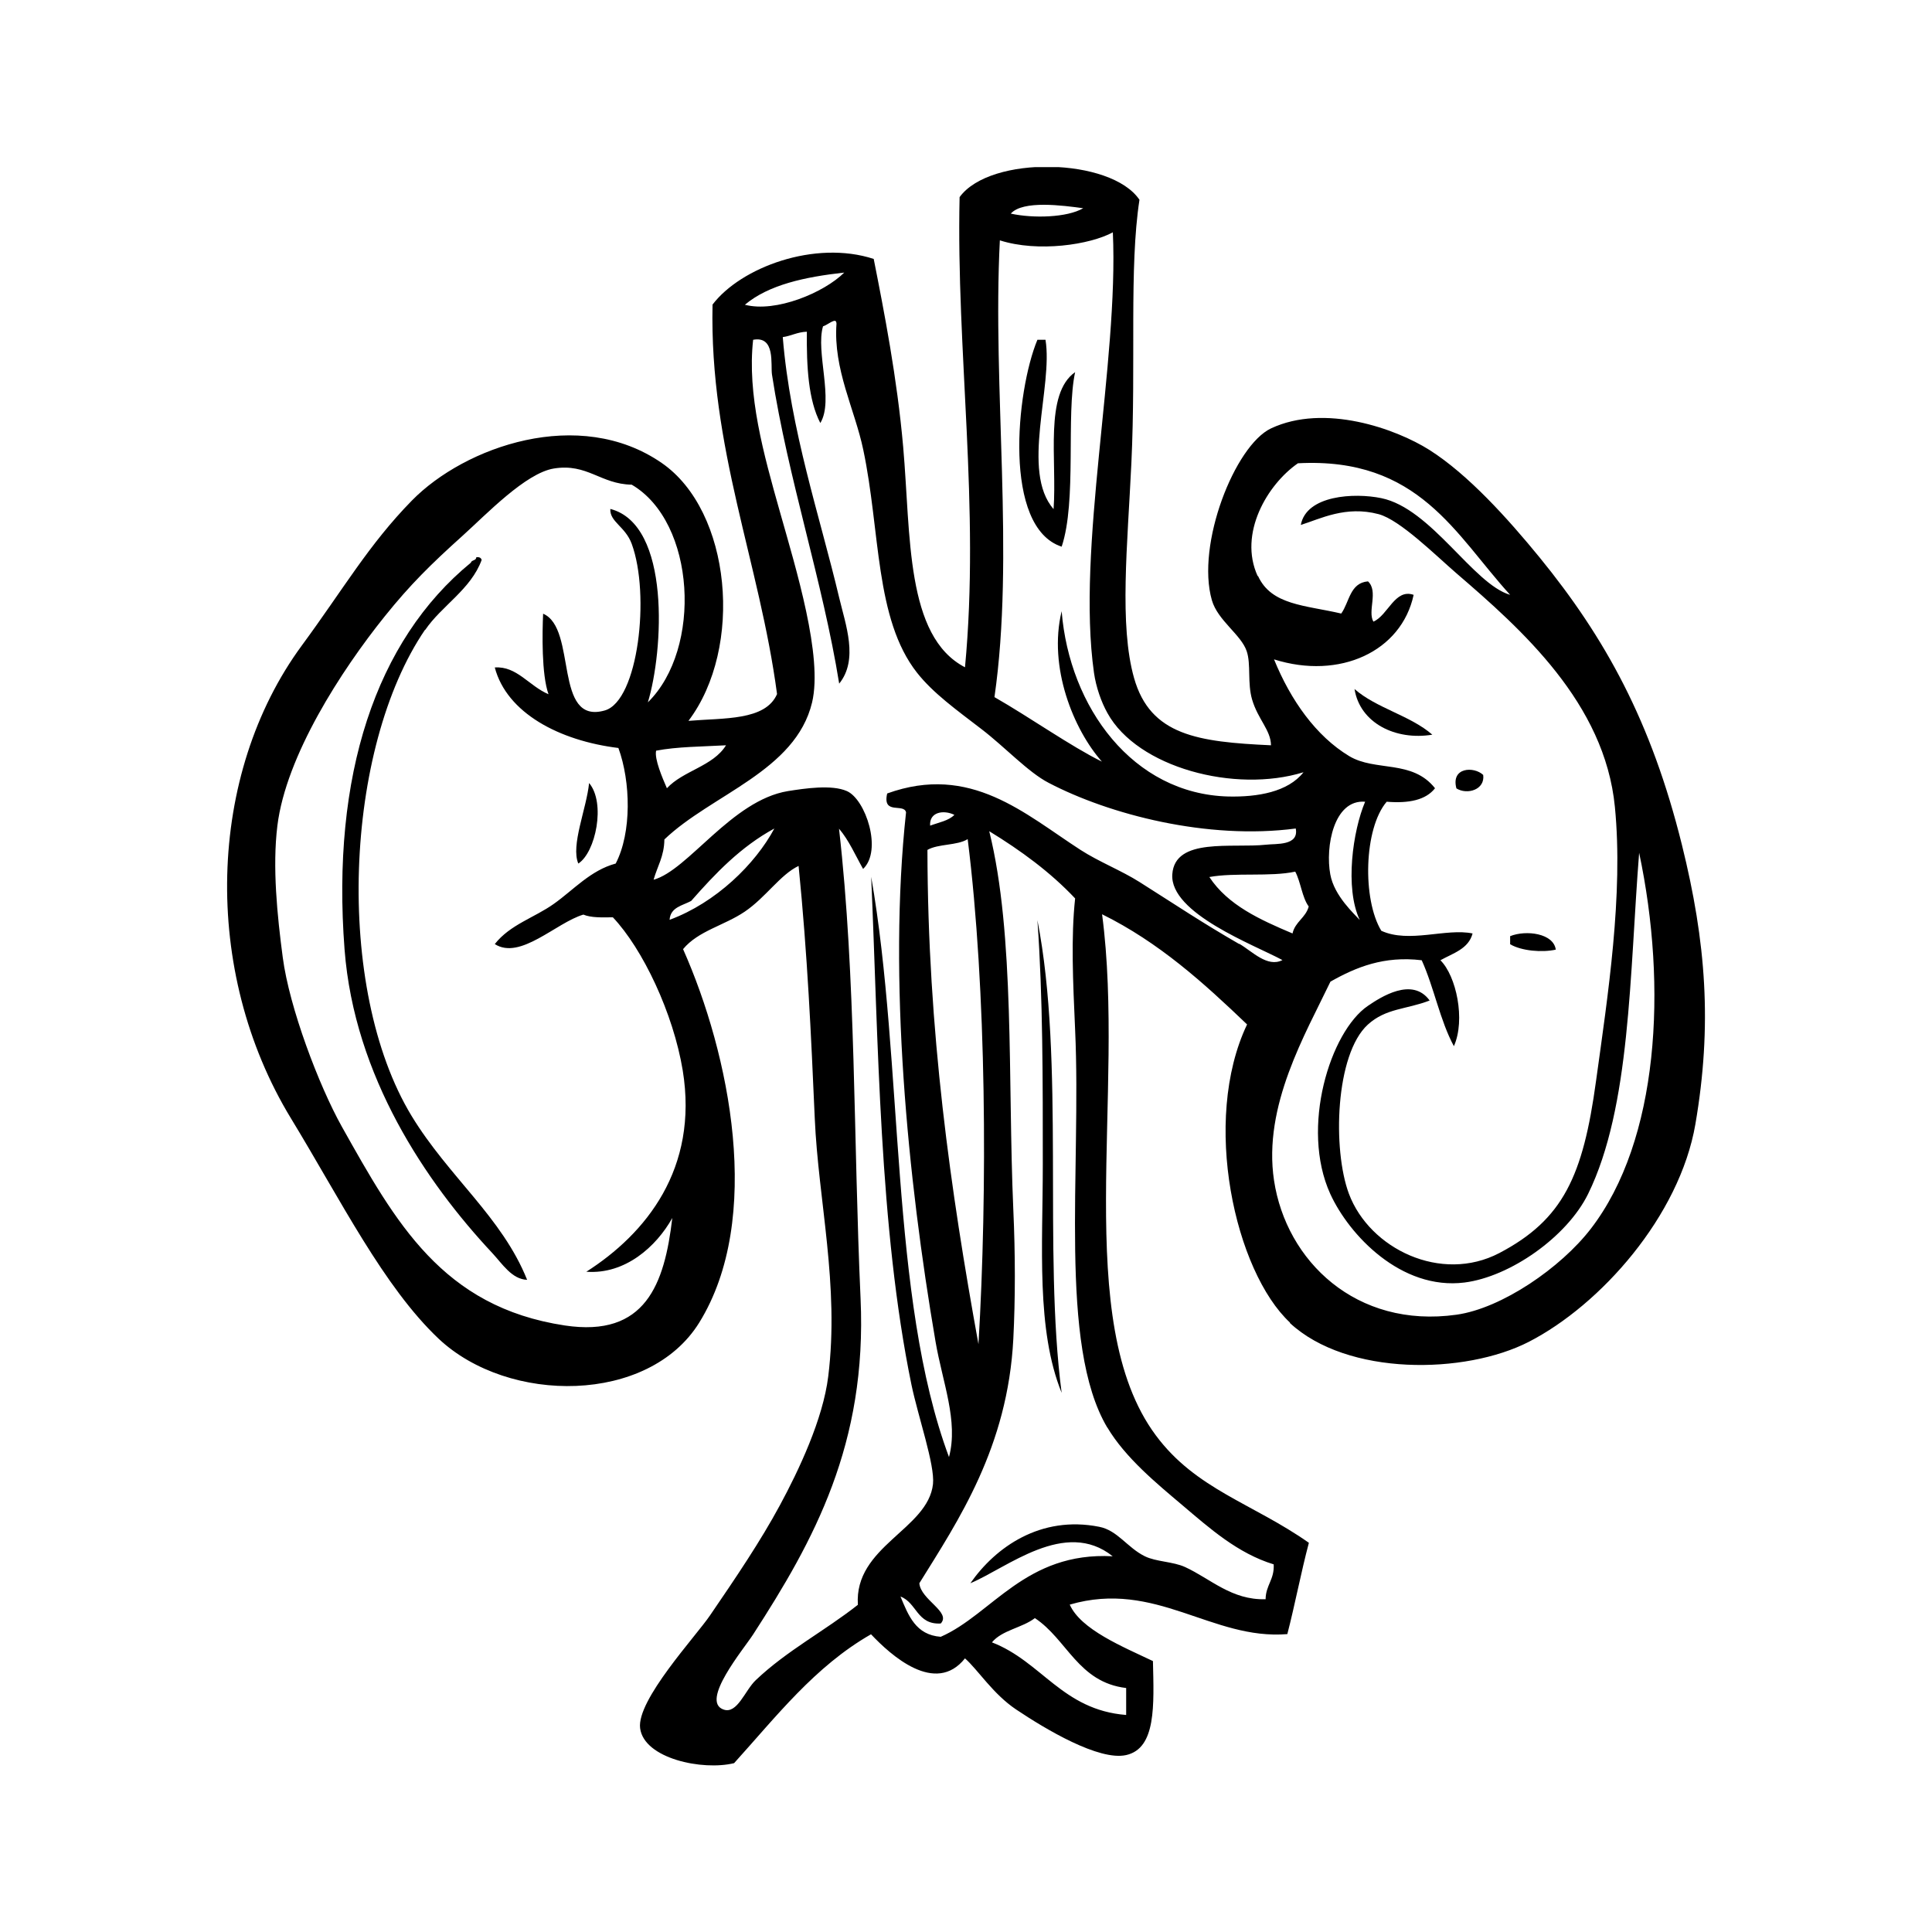<svg width="2000" height="2000" viewBox="0 0 2000 2000" fill="none" xmlns="http://www.w3.org/2000/svg">
<g clip-path="url(#clip0_157_314)">
<path d="M1079.5 1205.59C1079.5 1290.69 1072.52 1376.32 1099.02 1441.89C1079.67 1294.88 1102.68 1099.03 1073.92 952.541C1079.67 1032.06 1079.5 1119.44 1079.5 1205.59Z" fill="black"/>
<path d="M1482.74 760.534C1459.91 740.653 1424.86 733.154 1402.2 713.273C1407.78 748.501 1444.74 766.812 1482.74 760.534Z" fill="black"/>
<path d="M1099.03 565.91C1114.89 518.649 1103.38 429.534 1112.97 385.238C1080.89 407.734 1094.32 475.922 1090.66 527.02C1056.49 487.956 1090.31 399.887 1082.29 351.754H1073.92C1051.78 404.944 1038.01 546.029 1099.03 565.91Z" fill="black"/>
<path d="M1535.4 802.214C1525.81 793.146 1501.75 794.192 1507.68 816.166C1519.01 823.142 1537.49 817.387 1535.4 802.214Z" fill="black"/>
<path d="M609.827 810.584C607.212 837.092 590.65 875.11 598.67 893.944C616.626 882.434 627.261 831.162 609.827 810.584Z" fill="black"/>
<path d="M1335.25 1369.52C1394.88 1424.8 1516.74 1422.88 1582.64 1389.05C1656.91 1350.86 1738.68 1258.95 1755.06 1163.73C1772.67 1061.19 1766.05 975.038 1741.12 874.587C1709.39 746.581 1661.62 660.256 1593.8 577.07C1560.85 536.785 1519.88 491.268 1479.78 465.807C1444.74 443.659 1370.99 417.5 1315.73 443.484C1278.25 461.273 1237.97 563.816 1254.54 621.366C1260.64 642.468 1284.87 656.943 1290.62 674.208C1295.16 687.811 1291.15 707.168 1296.2 724.259C1302.3 744.837 1315.55 755.824 1315.73 771.52C1240.24 768.032 1190.9 761.405 1173.99 701.937C1158.47 647.177 1167.19 564.34 1171.2 479.41C1176.08 375.82 1168.76 277.112 1179.57 206.832C1150.28 163.233 1025.28 160.268 993.375 204.041C989.714 363.089 1014.64 525.45 998.954 690.775C937.238 658.687 942.991 554.05 934.972 462.668C928.696 391.341 915.271 322.629 904.462 268.044C843.618 248.163 766.909 276.764 737.62 315.305C734.307 464.237 786.26 581.779 804.392 718.504C792.362 746.233 749.301 743.094 712.689 746.233C770.047 670.371 757.146 528.938 684.969 479.235C599.543 420.29 481.167 462.319 426.425 518.125C381.794 563.642 355.294 610.031 312.407 668.278C214.428 801.516 208.326 1005.21 301.249 1157.8C352.853 1242.56 397.136 1332.02 454.144 1385.91C526.495 1453.92 671.545 1453.57 723.847 1369.17C790.445 1261.57 755.402 1091.18 707.111 982.537C722.801 963.528 749.824 958.121 771.093 943.647C792.885 928.823 807.704 905.454 826.707 896.386C835.947 989.164 839.608 1070.95 843.444 1157.8C847.105 1242.56 869.072 1330.45 857.391 1424.8C851.986 1469.1 826.882 1522.11 807.356 1558.21C787.307 1595.36 762.202 1632.5 735.005 1672.27C720.36 1693.89 658.819 1759.99 662.654 1789.11C666.838 1820.5 727.16 1833.23 759.935 1825.21C803.52 1777.08 843.444 1725.11 901.673 1691.8C922.071 1713.42 968.271 1755.28 998.954 1716.74C1012.38 1728.59 1027.89 1753.53 1051.78 1769.58C1082.46 1790.16 1137.73 1823.12 1165.8 1816.84C1197 1809.86 1194.56 1765.04 1193.52 1719.53C1161.96 1704.53 1118.9 1686.91 1107.39 1661.1C1196.31 1635.12 1254.54 1698.08 1332.64 1691.62C1340.66 1660.58 1346.76 1627.97 1354.95 1597.1C1296.9 1556.29 1237.97 1541.82 1196.48 1485.84C1108.61 1367.6 1165.45 1131.99 1140.87 946.437C1199.79 975.561 1245.99 1017.42 1290.97 1060.49C1243.38 1160.42 1278.59 1316.33 1335.43 1369.17L1335.25 1369.52ZM1301.96 596.428C1281.73 552.306 1312.07 501.383 1343.62 479.584C1468.97 472.957 1506.63 553.702 1563.29 615.786C1524.94 604.625 1481.7 526.322 1429.92 515.684C1402.03 509.929 1352.34 512.545 1346.59 543.412C1366.81 537.134 1392.96 523.183 1427.13 532.251C1449.27 538.18 1485.88 574.629 1507.68 593.463C1574.97 651.362 1661.27 727.747 1671.73 835.348C1680.62 926.033 1664.41 1030.84 1652.2 1119.09C1638.78 1217.45 1618.21 1262.44 1552.13 1297.14C1491.81 1328.71 1417.89 1292.78 1396.45 1235.93C1379.19 1189.89 1382.33 1091.36 1415.97 1060.67C1434.8 1043.57 1455.55 1045.14 1479.96 1035.73C1462 1010.79 1429.05 1032.41 1415.97 1041.31C1377.1 1067.82 1345.89 1167.39 1377.1 1235.93C1396.45 1278.31 1450.32 1335.86 1516.04 1327.66C1563.12 1321.73 1622.04 1280.58 1644.01 1235.93C1688.12 1145.94 1686.9 1008.17 1696.83 882.783C1726.3 1021.78 1717.23 1180.65 1646.8 1272.03C1615.77 1312.32 1554.75 1354.34 1507.85 1360.97C1403.77 1375.62 1331.42 1305.17 1318.87 1221.98C1307.19 1144.72 1351.64 1069.91 1377.27 1016.19C1403.77 1001.2 1432.71 989.338 1471.76 994.047C1484.49 1022.12 1490.76 1056.65 1505.06 1082.99C1517.26 1055.61 1507.5 1010.27 1491.11 994.047C1504.19 986.722 1520.23 982.362 1524.41 966.318C1496.87 960.563 1458.69 976.782 1429.92 963.528C1410.22 931.09 1411.79 857.67 1435.5 829.942C1458.86 831.86 1476.12 828.023 1485.53 815.99C1461.82 785.994 1423.82 799.074 1396.62 782.681C1362.28 761.928 1336.13 724.956 1318.87 682.579C1386.86 704.029 1450.84 674.382 1463.39 615.786C1443.87 608.984 1436.89 637.062 1421.73 643.514C1415.45 632.702 1427.13 612.124 1416.15 601.834C1397.32 603.404 1396.97 623.285 1388.43 635.144C1351.12 626.424 1316.08 626.598 1302.3 596.254L1301.96 596.428ZM1338.04 966.318C1304.22 952.018 1271.1 937.02 1251.92 907.896C1278.59 903.013 1314.86 907.896 1340.83 902.315C1346.59 913.128 1347.81 928.823 1354.78 938.415C1351.64 950.099 1340.83 954.11 1338.04 966.144V966.318ZM1407.61 952.366C1402.72 946.786 1381.11 927.602 1377.1 905.106C1371.87 876.854 1380.58 827.326 1413.18 829.942C1400.46 859.938 1391.91 919.232 1407.61 952.366ZM1121.34 215.551C1104.6 225.317 1069.39 226.189 1046.37 221.132C1058.93 207.006 1100.59 212.761 1121.34 215.551ZM1035.22 248.861C1074.62 261.417 1128.31 253.395 1152.02 240.49C1158.13 375.122 1114.19 567.479 1132.5 696.53C1134.59 711.179 1139.99 726.7 1146.45 738.21C1177.48 794.54 1278.42 821.396 1349.38 799.423C1333.34 819.827 1301.96 825.233 1271.45 824.536C1172.77 821.92 1107.04 732.281 1099.02 632.702C1084.9 690.775 1111.4 755.301 1140.69 788.436C1108.44 772.566 1066.07 742.57 1029.46 721.643C1050.56 575.152 1027.2 401.979 1035.04 248.861H1035.22ZM873.953 282.17C852.858 303.097 802.997 323.85 771.093 315.479C795.849 294.726 833.158 286.704 873.953 282.17ZM751.567 771.52C738.143 793.319 707.285 797.679 690.374 815.99C685.667 805.178 677.299 785.646 679.216 777.1C701.009 772.915 726.811 772.915 751.567 771.52ZM607.04 1316.5C647.138 1319.47 679.391 1290.52 695.953 1260.87C687.933 1329.41 668.233 1384.69 584.724 1372.13C457.806 1352.95 409.514 1265.4 353.9 1166.35C330.189 1123.97 299.506 1043.05 292.706 991.082C286.953 947.483 281.897 897.607 287.128 854.88C296.019 782.507 353.202 694.089 398.356 637.934C424.681 605.148 446.125 584.046 478.901 554.573C503.308 532.6 544.103 489.699 573.392 484.99C608.086 479.41 621.684 501.209 653.937 501.732C720.186 540.448 727.16 671.592 670.674 727.049C686.713 674.208 694.732 543.064 631.796 526.845C631.099 540.273 647.312 544.982 653.937 562.944C673.289 615.611 660.736 725.305 626.217 735.42C572.521 750.941 597.8 650.316 562.235 635.318C561.363 654.676 560.491 698.1 567.814 718.678C547.416 709.959 535.038 689.38 512.199 690.95C524.577 738.036 578.971 766.811 640.164 774.31C652.891 809.189 654.111 861.682 637.375 893.944C611.398 900.92 593.79 921.15 573.392 935.625C553.343 949.925 528.064 957.075 512.199 977.305C538.525 994.221 575.659 955.157 603.902 946.786C611.747 950.099 623.079 949.75 634.411 949.576C665.443 982.362 696.999 1048.98 706.762 1108.1C723.324 1209.95 668.582 1277.26 606.691 1316.68L607.04 1316.5ZM693.163 952.192C694.035 939.112 706.413 937.543 715.479 932.66C740.584 904.059 766.909 876.505 801.602 857.67C781.902 894.468 741.281 934.404 693.163 952.192ZM1165.8 1747.43V1775.33C1099.72 1770.1 1078.45 1720.05 1026.85 1700.17C1037.31 1687.44 1058.23 1685.17 1071.3 1675.06C1104.78 1697.2 1116.11 1741.5 1165.8 1747.43ZM1146.27 1477.64C1164.93 1509.03 1197.18 1535.54 1224.03 1558.21C1252.44 1582.28 1281.38 1608.09 1318.52 1619.42C1319.39 1635.12 1310.32 1640.87 1310.15 1655.52C1274.93 1656.57 1253.31 1634.42 1226.82 1622.21C1214.26 1616.46 1196.83 1616.81 1185.15 1611.05C1167.02 1602.16 1156.91 1584.2 1137.9 1580.53C1077.23 1568.5 1030.51 1601.64 1004.53 1638.96C1042.54 1623.09 1102.69 1571.64 1151.85 1611.05C1061.54 1606.17 1026.85 1671.22 973.849 1694.41C947.873 1692.49 940.376 1672.27 932.182 1652.73C949.093 1659.01 949.093 1682.03 973.849 1680.64C985.007 1668.78 953.103 1656.22 951.708 1638.96C991.981 1574.08 1043.24 1498.22 1048.99 1385.91C1051.08 1345.1 1051.08 1298.19 1048.99 1252.5C1043.06 1116.3 1050.73 968.062 1024.06 860.461C1056.83 880.516 1087.34 902.839 1112.97 930.044C1108.61 970.503 1110.71 1015.5 1112.97 1066.25C1119.6 1211.69 1095.36 1392.19 1146.27 1477.82V1477.64ZM1001.74 868.657C1021.27 1024.39 1022.32 1233.14 1012.9 1391.49C983.961 1232.27 960.425 1067.64 960.077 879.818C971.234 873.366 990.935 875.459 1001.74 868.657ZM962.866 854.706C961.82 840.405 976.987 838.138 987.971 843.544C982.043 849.648 971.757 851.392 962.866 854.706ZM1282.6 977.13C1243.9 954.808 1218.62 937.717 1179.74 913.128C1160.74 901.095 1137.73 892.2 1118.55 879.818C1061.02 842.672 1004.88 790.18 918.41 821.396C913.179 844.068 935.843 831.163 937.935 840.929C919.281 1012.53 939.505 1219.71 968.445 1388.7C975.593 1430.73 992.329 1471.19 982.392 1508.33C920.676 1342.83 935.669 1100.78 901.847 907.722C909.344 1078.1 910.041 1270.64 943.514 1433.35C950.314 1466.13 967.922 1516.53 965.83 1536.24C960.774 1583.32 884.065 1600.59 888.075 1661.28C854.078 1688.14 814.503 1708.71 782.425 1739.23C771.267 1749.7 763.248 1774.63 749.126 1769.75C724.37 1761.38 769.698 1707.32 779.636 1691.97C842.746 1594.49 897.663 1494.73 890.864 1344.4C883.367 1178.56 886.157 1012.18 868.549 857.845C878.835 869.878 885.459 885.399 893.479 899.525C913.702 880.342 896.094 827.5 876.742 818.955C861.052 811.979 833.158 816.165 815.549 818.955C757.495 828.547 712.341 900.92 676.601 910.686C680.437 896.909 687.585 886.445 687.759 869.006C736.574 822.268 823.569 798.376 840.654 727.224C851.986 679.44 824.092 589.104 807.356 529.81C790.27 469.469 773.359 408.431 779.636 351.753C802.997 347.393 797.593 377.563 799.162 387.853C815.724 495.454 851.638 601.486 868.723 707.692C888.946 682.753 875.348 646.654 868.723 618.751C848.674 534.169 818.165 445.403 810.319 348.963C819.211 347.742 825.312 343.731 835.25 343.382C834.901 379.831 836.819 414.186 849.197 437.904C863.493 414.535 844.141 363.961 851.986 337.802C856.17 336.406 858.96 333.616 863.144 332.221C865.585 331.698 865.759 333.267 865.933 335.011C862.447 382.447 884.936 423.778 893.653 465.633C911.436 549.69 905.508 640.724 949.268 696.356C966.004 717.632 990.412 735.071 1016.04 754.778C1040.62 773.612 1064.33 799.423 1085.6 810.41C1148.36 843.196 1249.83 869.704 1341.36 857.67C1344.84 875.807 1320.78 873.192 1310.85 874.412C1275.46 878.249 1216.36 866.565 1213.57 904.931C1210.6 945.565 1298.99 978.351 1327.58 993.872C1312.07 1001.89 1296.2 984.804 1283.13 977.13H1282.6Z" fill="black"/>
<path d="M440.196 652.06C457.107 627.122 487.442 610.205 498.599 579.687C498.076 577.594 496.333 576.373 493.02 576.896C493.02 580.559 488.139 579.512 487.442 582.477C388.94 663.221 342.915 802.911 356.687 982.886C366.799 1114.55 441.242 1224.07 509.583 1297.14C519.869 1308.13 529.806 1324.35 545.671 1324.87C519.694 1260 464.603 1218.49 426.074 1155.19C345.704 1022.65 356.513 774.136 440.021 651.886L440.196 652.06Z" fill="black"/>
<path d="M1610.53 983.06C1608.27 966.144 1579.85 962.481 1563.29 969.108V977.479C1575.14 984.455 1596.41 986.199 1610.53 983.06Z" fill="black"/>
</g>
<defs>
<clipPath id="clip0_157_314">
<rect width="1530" height="1655" fill="white" transform="translate(235 173)"/>
</clipPath>
</defs>
</svg>
